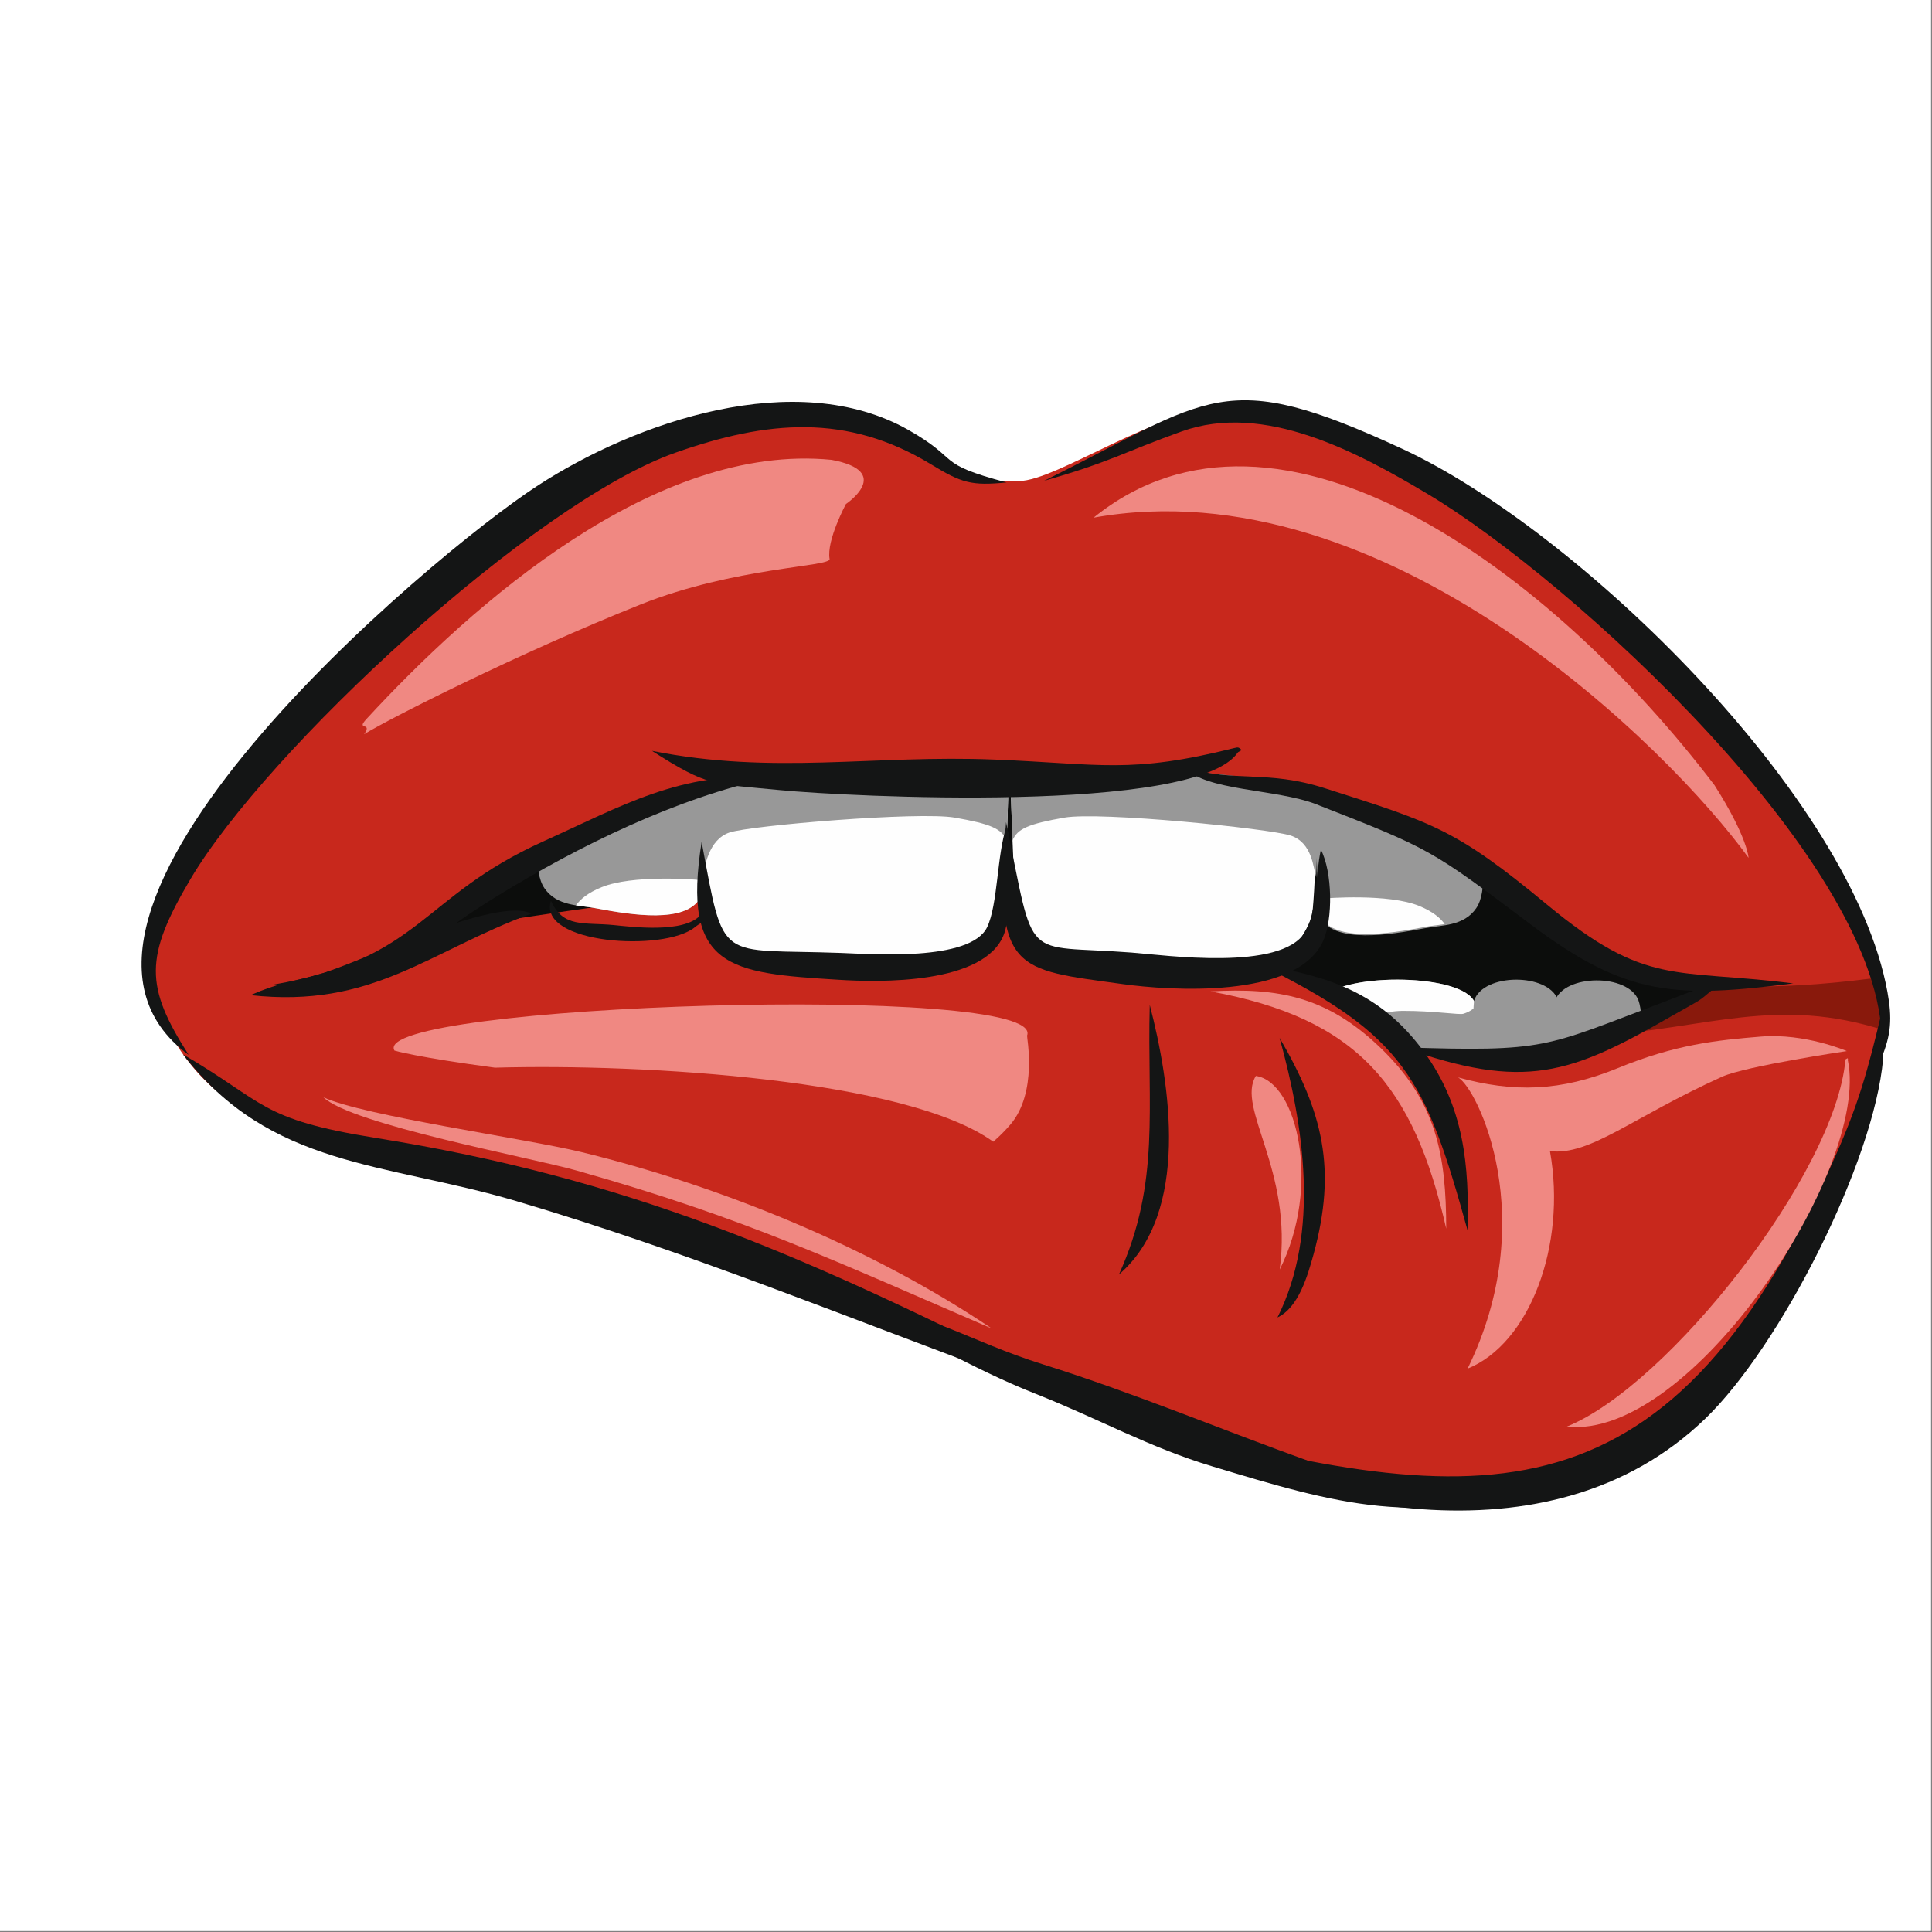 <?xml version="1.0" encoding="UTF-8"?>
<svg width="1587" height="1587" version="1.0" viewBox="0 0 1190.2 1190.2" xmlns="http://www.w3.org/2000/svg" zoomAndPan="magnify">
 <rect x="0" y="0" width="1190.2" height="1190.2" fill="#808080" stroke="none"/>
 <defs>
  <clipPath id="a">
   <path d="m0 0h1189.5v1189.5h-1189.5z"/>
  </clipPath>
  <clipPath id="b">
   <path d="m695 622h466v308.57h-466z"/>
  </clipPath>
  <clipPath id="c">
   <path d="m643 246.6h521.46v406h-521.46z"/>
  </clipPath>
 </defs>
 <g clip-path="url(#a)" fill="#fff">
  <path d="m0 0h1189.5v1189.5h-1189.5z"/>
  <path d="m0 0h1189.5v1189.5h-1189.5z"/>
 </g>
 <path d="m155.32 546.61 13.77 87.668 445.09 39.219s261.91-29.527 275.76-29.527 157.72 7.613 157.72 7.613l37.922-61.527-102.51-128.74-297.45-138.35-212.17-2.305s-145.25 87.602-163.64 99.133c-18.453 11.539-154.49 126.82-154.49 126.82" fill="#0c0d0c" fill-rule="evenodd"/>
 <path d="m816.11 712.49s-2.305-88.293-4.535-93.906c-2.305-5.609-12.227-14.305-31.297-14.992-22.762-0.691-122.43-4.152-138.04 2.227-7.07 2.922-9.457 5.383-11.23 12.457-3.461 13.387-4.988 96.211-4.988 96.211l190.09-1.996" fill="#fefefe" fill-rule="evenodd"/>
 <path d="m809.81 687.27c0-1.465 1.539-67.832 3.543-70.984 10.301-16.84 82.969-17.074 94.199-0.457 7.231 10.531 2.613 39.676 2.379 39.91-17.688 19.84-66.512 50.906-67.668 51.598-1.922 1.156-30.301 9.543-30.301 9.543l-2.152-29.609" fill="#989898" fill-rule="evenodd"/>
 <path d="m813.73 615.66c11.613-16.223 82.742-16.297 93.816 0.16 0.766 1.07 1.383 2.379 1.922 3.844-1.922 2.07-4.457 3.766-7.918 4.84-2.391 0.848-18.305-1.848-37.457-1.773-11.07 0.086-24.141 4.543-33.906 2.242-7.231-1.699-12.613-5.234-16.457-9.312" fill="#fefefe" fill-rule="evenodd"/>
 <path d="m906.32 687.27c0-1.465 0.84-67.832 1.848-70.984 5.691-16.84 45.363-17.074 51.52-0.457 3.918 10.531 1.457 39.676 1.309 39.91-9.695 19.84-36.301 50.906-36.988 51.598-1.082 1.156-16.531 9.543-16.531 9.543l-1.156-29.609" fill="#989898" fill-rule="evenodd"/>
 <path d="m955.92 687.73c0-1.465 0.852-67.84 1.922-70.992 5.617-16.84 45.293-17.074 51.523-0.457 3.844 10.539 1.391 39.684 1.305 39.91-9.766 19.84-36.371 50.918-37.062 51.605-1.082 1.148-16.527 9.535-16.527 9.535l-1.16-29.602" fill="#989898" fill-rule="evenodd"/>
 <path d="m92.574 586.83c175.02 8.609 414.79-86.898 597.5-12.77 48.762 19.766 104.36 21.379 133.81 34.918 10.766 4.914 29.758 32.223 41.832 37.062 41.91 16.766 91.668-1.379 113.2-6.762 50.215-12.457 83.742-47.141 174.1-51.609-4.074 20.84 10.84 31.309 6.148 49.836-139.8 552.4-576.28 113.9-899.41 78.141-78.902-8.695-147.26-31.301-168.33-113.74l1.156-15.074" fill="#c8281c" fill-rule="evenodd"/>
 <path d="m982.76 638.28c48.984-13.227 82.203-46.227 170.25-50.609-3.309 16.996 11.691 31.617 7.922 47.074-66.215-21.234-108.81-1.316-178.18 3.535" fill="#89190c" fill-rule="evenodd"/>
 <path d="m431.47 471.71s2.305 88.281 4.535 93.898c2.305 5.531 15.766 27.148 34.832 27.762 22.762 0.691 103.82 3.609 119.43-2.769 7.078-2.93 24.531-17.688 26.297-24.684 3.461-13.391 5-96.285 5-96.285l-190.09 2.078" fill="#fefefe" fill-rule="evenodd"/>
 <path d="m434.7 482.62c0 1.465-1.625 67.832-3.621 71.062-9.383 15-40.988 10.223-64.059 5.84-10.301-1.996-23.91-1.148-31.605-12.305-7.305-10.609-2.996-32.832-2.844-33.062 18.078-19.844 67.824-50.91 69.059-51.609 1.996-1.148 30.914-9.535 30.914-9.535l2.156 29.609" fill="#989898" fill-rule="evenodd"/>
 <path d="m432.07 547.45c-0.305 3.387-0.605 5.691-0.996 6.234-9.383 15-40.988 10.223-64.059 5.84-3.762-0.766-7.996-1.074-12.223-1.766 2.465-3.461 7.074-7.695 15.918-11.23 18.684-7.688 57.062-4.769 59.363-4.461 0.777 0.074 1.391 2.305 1.996 5.383" fill="#fefefe" fill-rule="evenodd"/>
 <path d="m812.42 471.71s-2.219 88.281-4.531 93.898c-2.305 5.531-12.223 28.145-31.297 28.762-17.223 0.539-78.055 2.688-113.66 0.922-11.613-0.539-20.531-1.539-24.375-3.078-7.07-2.918-9.461-19.301-11.223-26.297-3.461-13.391-5-96.285-5-96.285l190.09 2.078" fill="#fefefe" fill-rule="evenodd"/>
 <path d="m812.42 471.71s-0.605 44.445-1.602 68.746c-1.773-5.617-2.316-21.223-15.617-25.684-13.305-4.383-117.58-14.918-139.5-11.074-21.914 3.844-28.984 6.766-31.988 14.145-0.922-24.219-1.379-48.211-1.379-48.211l190.09 2.078" fill="#989898" fill-rule="evenodd"/>
 <path d="m431.47 471.71s0.148 43.68 1.148 67.98c1.848-5.613 3.609-22.379 16.84-26.84 13.309-4.383 116.89-12.996 138.73-9.152 21.914 3.844 28.984 6.766 31.988 14.145 0.926-24.219 1.383-48.211 1.383-48.211l-190.09 2.078" fill="#989898" fill-rule="evenodd"/>
 <path d="m810.11 494.93c0 1.457 1.617 67.832 3.621 71.062 9.375 14.992 41.062 10.223 64.059 5.84 10.301-1.996 23.91-1.148 31.605-12.305 7.305-10.609 3.07-32.84 2.844-33.062-18.078-19.844-67.828-50.918-69.059-51.609-1.922-1.148-30.84-9.535-30.84-9.535l-2.231 29.609" fill="#989898" fill-rule="evenodd"/>
 <path d="m812.73 558.99c0.309 3.375 0.691 5.688 1 6.219 9.375 15.004 41.062 10.234 64.059 5.852 3.762-0.773 7.996-1.074 12.223-1.773-2.457-3.453-7.074-7.688-15.84-11.223-18.762-7.695-57.141-4.766-59.441-4.457-0.777 0.074-1.383 2.301-2 5.383" fill="#fefefe" fill-rule="evenodd"/>
 <path d="m627.71 296.12c-1.23 0.16-2.312 0.234-3.312 0.234h-6.223c-1.082 0-2.152-0.074-3.312-0.234v0.234c-23.449-0.148-86.82-45.293-120.8-42.297-184.56 15.996-292.07 154.73-371.58 265.24-31.754 44.219-30.832 51.215-27.91 76.516-3.305 3.93 11.922 8.312 41.754 10.926 32.996 2.996 83.816 2.231 145.34-40.375 80.512-55.676 132.57-83.441 223.78-90.672 23.219-1.77 71.82 4.152 114.89 4.078 48.059-0.148 90.887-6.074 116.73-4.078 245.77 19.379 160.25 159.88 416.26 127.04 5.457-0.688-0.613-18.301-4.074-22.453-11.234-22.148-4.227-16.297-36.066-60.52-79.441-110.44-180.11-249.71-364.73-265.71-33.996-2.996-97.281 42.148-120.73 42.297v-0.234" fill="#c8281c" fill-rule="evenodd"/>
 <path d="m432.23 518.61c14.227 76.293 9.301 65.602 86.047 68.449 17.539 0.605 79.516 5.531 89.824-15.852 6.688-13.836 6.074-45.602 11.996-62.055 4.152 11.379 3.152 53.836-1.613 66.363-11.773 31.227-77.594 29.613-101.66 28.074-67.824-4.152-96.895-7-84.59-84.98" fill="#141515" fill-rule="evenodd"/>
 <path d="m116.26 649.89c-116.2-85.211 149.41-308.01 214.55-350.45 61.055-39.836 159.64-73.523 228.61-34.684 33.539 18.992 15.543 20.457 60.684 32.453-21.762 2.156-27.762 0.309-46.531-11.148-51.902-31.605-101.12-26.996-157.34-7.231-87.508 30.609-252.38 183.8-299.06 263.01-28.219 47.836-27.91 65.832-0.914 108.05" fill="#141515" fill-rule="evenodd"/>
 <path d="m168.78 606.51c91.355-16.148 89.898-53.754 165.64-88.047 48.223-21.766 85.676-43.762 140.04-39.305-57.988 12.613-117.66 41.844-168.26 72.906-39.684 24.379-33.375 27.066-77.668 46.145-31.84 13.695-21.605 11.23-59.75 8.301" fill="#141515" fill-rule="evenodd"/>
 <path d="m401.63 462.55c74.824 15 136.34 2.312 211.32 5.391 65.133 2.613 83.211 8.996 147.57-7.152 2.387-0.617 2.613-0.383 4.383 1.23v0.074c-0.23 0.156-2.07 1.23-2.227 1.305-25.609 38.531-242.39 27.223-281.84 23.379-42.371-4.152-44.141-1.848-79.207-24.227" fill="#141515" fill-rule="evenodd"/>
 <path d="m730.3 472.86c31.223 9.383 50.129 1.305 85.738 12.688 67.359 21.457 80.895 25.301 137.11 71.832 61.215 50.676 77.977 39.219 151.57 48.445-72.359 9.078-102.5 8.156-161.48-36.141-61.988-46.605-61.449-46.449-132.58-74.293-24.152-9.379-68.902-8.23-80.355-22.531" fill="#141515" fill-rule="evenodd"/>
 <path d="m224.3 452.32c5.531-7.918-5.383-1.922 1.457-9.383 66.055-71.59 177.95-170.34 286.52-159.65 38.688 7.231 8.844 27.223 8.844 27.223s-12.07 22.453-10.062 33.836c0.836 4.926-58.527 4.926-116.5 28.07-74.445 29.688-154.27 70.062-170.26 79.902" fill="#f08882" fill-rule="evenodd"/>
 <path d="m112.8 649.59c50.824 29.602 46.906 39.91 118.34 51.363 155.26 24.844 262 71.441 400.8 141.12 24.375 12.23 15.148 7.148 37.762 21.223-25.383-6.231-16.383-3.301-41.531-12.535-104.96-38.445-201.93-78.824-310.29-110.89-80.898-23.91-151.34-20.375-205.09-90.277" fill="#141515" fill-rule="evenodd"/>
 <g clip-path="url(#b)">
  <path d="m695.31 873.37c212.93 57.215 329.2 72.98 433.64-157.27 15.988-35.375 21.605-56.293 30.449-93.281l0.691 29.527c-5.609 63.52-63.211 176.95-109.66 221.71-95.738 92.285-251.38 56.453-355.12-0.688" fill="#141515" fill-rule="evenodd"/>
 </g>
 <path d="m619.79 506.54c18.305 88.59 8.918 75.051 77.277 80.285 20.926 1.613 91.82 11.613 106.82-12.453 7.453-12.008 6.305-34.844 9.84-50.918 6.996 13.375 7.762 42.762 1.148 56.758-16.68 35.301-94.508 29.992-122.88 26.074-66.832-9.312-79.898-6.848-72.215-99.746" fill="#141515" fill-rule="evenodd"/>
 <path d="m339.41 554.91c7.539 16.914 20.227 13.145 38.836 14.992 10.926 1.082 42.836 5.156 53.137-6 1.23-1.379 3.312-9.066 3.691-10.297 3.305 14.988-0.457 12.227-6.996 17.602-19.227 15.543-97.203 10.234-88.668-16.297" fill="#141515" fill-rule="evenodd"/>
 <path d="m863.95 645.2c89.434 2.848 86.82 0.074 161.56-28.152 22.379-8.453 15.074-6.606 32.07-9.535-13.387 11.156-6.773 6.379-27.836 18.461-62.297 35.832-90.441 46.066-165.8 19.227" fill="#141515" fill-rule="evenodd"/>
 <path d="m708.3 619.05c12.535 48.297 25.223 128.2-18.996 166.11 25.766-56.684 17.305-103.06 18.996-166.11" fill="#141515" fill-rule="evenodd"/>
 <path d="m788.28 639.35c26.688 45.906 35.375 80.52 20.914 133.43-3.461 12.379-8.992 32.68-22.219 38.836 26.379-52.531 16.219-118.12 1.305-172.27" fill="#141515" fill-rule="evenodd"/>
 <g clip-path="url(#c)">
  <path d="m643.17 296.21c103.19-50.992 110.04-70.984 220.7-19.695 108.2 50.07 277.07 214.19 298.91 334.69 2.918 16.074 2.305 26.152-3.844 40.918l0.309-9.309c1.539-109.82-191.64-285.93-279.53-338.38-43.219-25.766-100.9-56.98-151.88-38.602-35.988 12.918-43.145 18.527-84.664 30.375" fill="#141515" fill-rule="evenodd"/>
 </g>
 <path d="m745.75 610.75c41.84-2.461 71.672 3.305 104.05 34.145 35.301 33.605 41.066 66.75 41.141 112.04-20.066-88.133-54.602-129.58-145.19-146.19zm27.922 52.059c-12.23 19.766 22.996 58.223 14.684 119.28 25.691-50.836 10.922-115.59-14.684-119.28zm-140.95-24.836c-0.309 0.691 6.688 34.836-10.234 54.754-3.375 3.918-6.922 7.461-10.605 10.617-53.062-38.297-214.16-48.223-306.98-45.609-48.453-6.457-61.902-10.535-61.902-10.535-16.691-28.527 402.34-42.148 389.73-9.227" fill="#f08882" fill-rule="evenodd"/>
 <path d="m965.3 878.83c62.668-25.449 165.25-156.04 171.56-225.79 0.074-0.766 0.688-0.766 1.453-1.145 0.16 1.145 0.16 0.613 0 1.688l0.086-0.234c13.684 66.375-96.824 234.02-173.1 225.48" fill="#f08882" fill-rule="evenodd"/>
 <path d="m904.09 843.14c37.91-15.227 61.215-75.52 50.758-133.96 24.992 2.769 50.289-20.684 106.11-45.91 14.531-6.539 76.754-15.766 76.754-15.766s-25.691-11.148-52.988-8.918c-27.219 2.231-52.602 4.84-87.977 19.375-35.449 14.535-64.367 15.152-98.508 5.766 12.078 6.773 51.137 87.207 5.848 179.42" fill="#f08882" fill-rule="evenodd"/>
 <path d="m1056.2 483.7c20.309 31.84 21 44.762 21 44.762-48.527-67.141-223.7-241.87-403.5-209.56 113.82-92.059 282.77 33.527 382.5 164.8" fill="#f08882" fill-rule="evenodd"/>
 <path d="m776.59 594.37c41.605 6.922 73.676 16.836 100.59 53.52 24.836 33.996 27.988 70.293 26.914 110.13-25.84-93.59-38.758-120.05-127.5-163.65" fill="#141515" fill-rule="evenodd"/>
 <path d="m523.75 802.77c49.059 5.082 72.363 23.227 118.81 37.762 55.98 17.531 110.2 40.375 165.41 60.137 46.598 16.688 97.195 13.461 145.8 11.305-76.281 31-132.42 13.844-206.63-8.535-39.215-11.766-70.055-29.301-108.89-44.676-40.066-15.84-75.281-37.457-114.5-55.992" fill="#141515" fill-rule="evenodd"/>
 <path d="m199.23 675.96c24.609 11.457 124.35 25.375 158.88 33.762 85.895 20.918 179.1 58.988 252.77 108.66-95.965-41.297-151.41-67.906-255.69-97.281-27.91-7.922-138.96-28.453-155.95-45.145" fill="#f08882" fill-rule="evenodd"/>
 <path d="m327.27 562.83c-63.527 23.453-97.66 58.523-172.95 50.219 17.844-7.844 23.844-7.461 43.059-13.078 23.992-6.914 108.74-48.137 129.89-37.141" fill="#141515" fill-rule="evenodd"/>
</svg>
